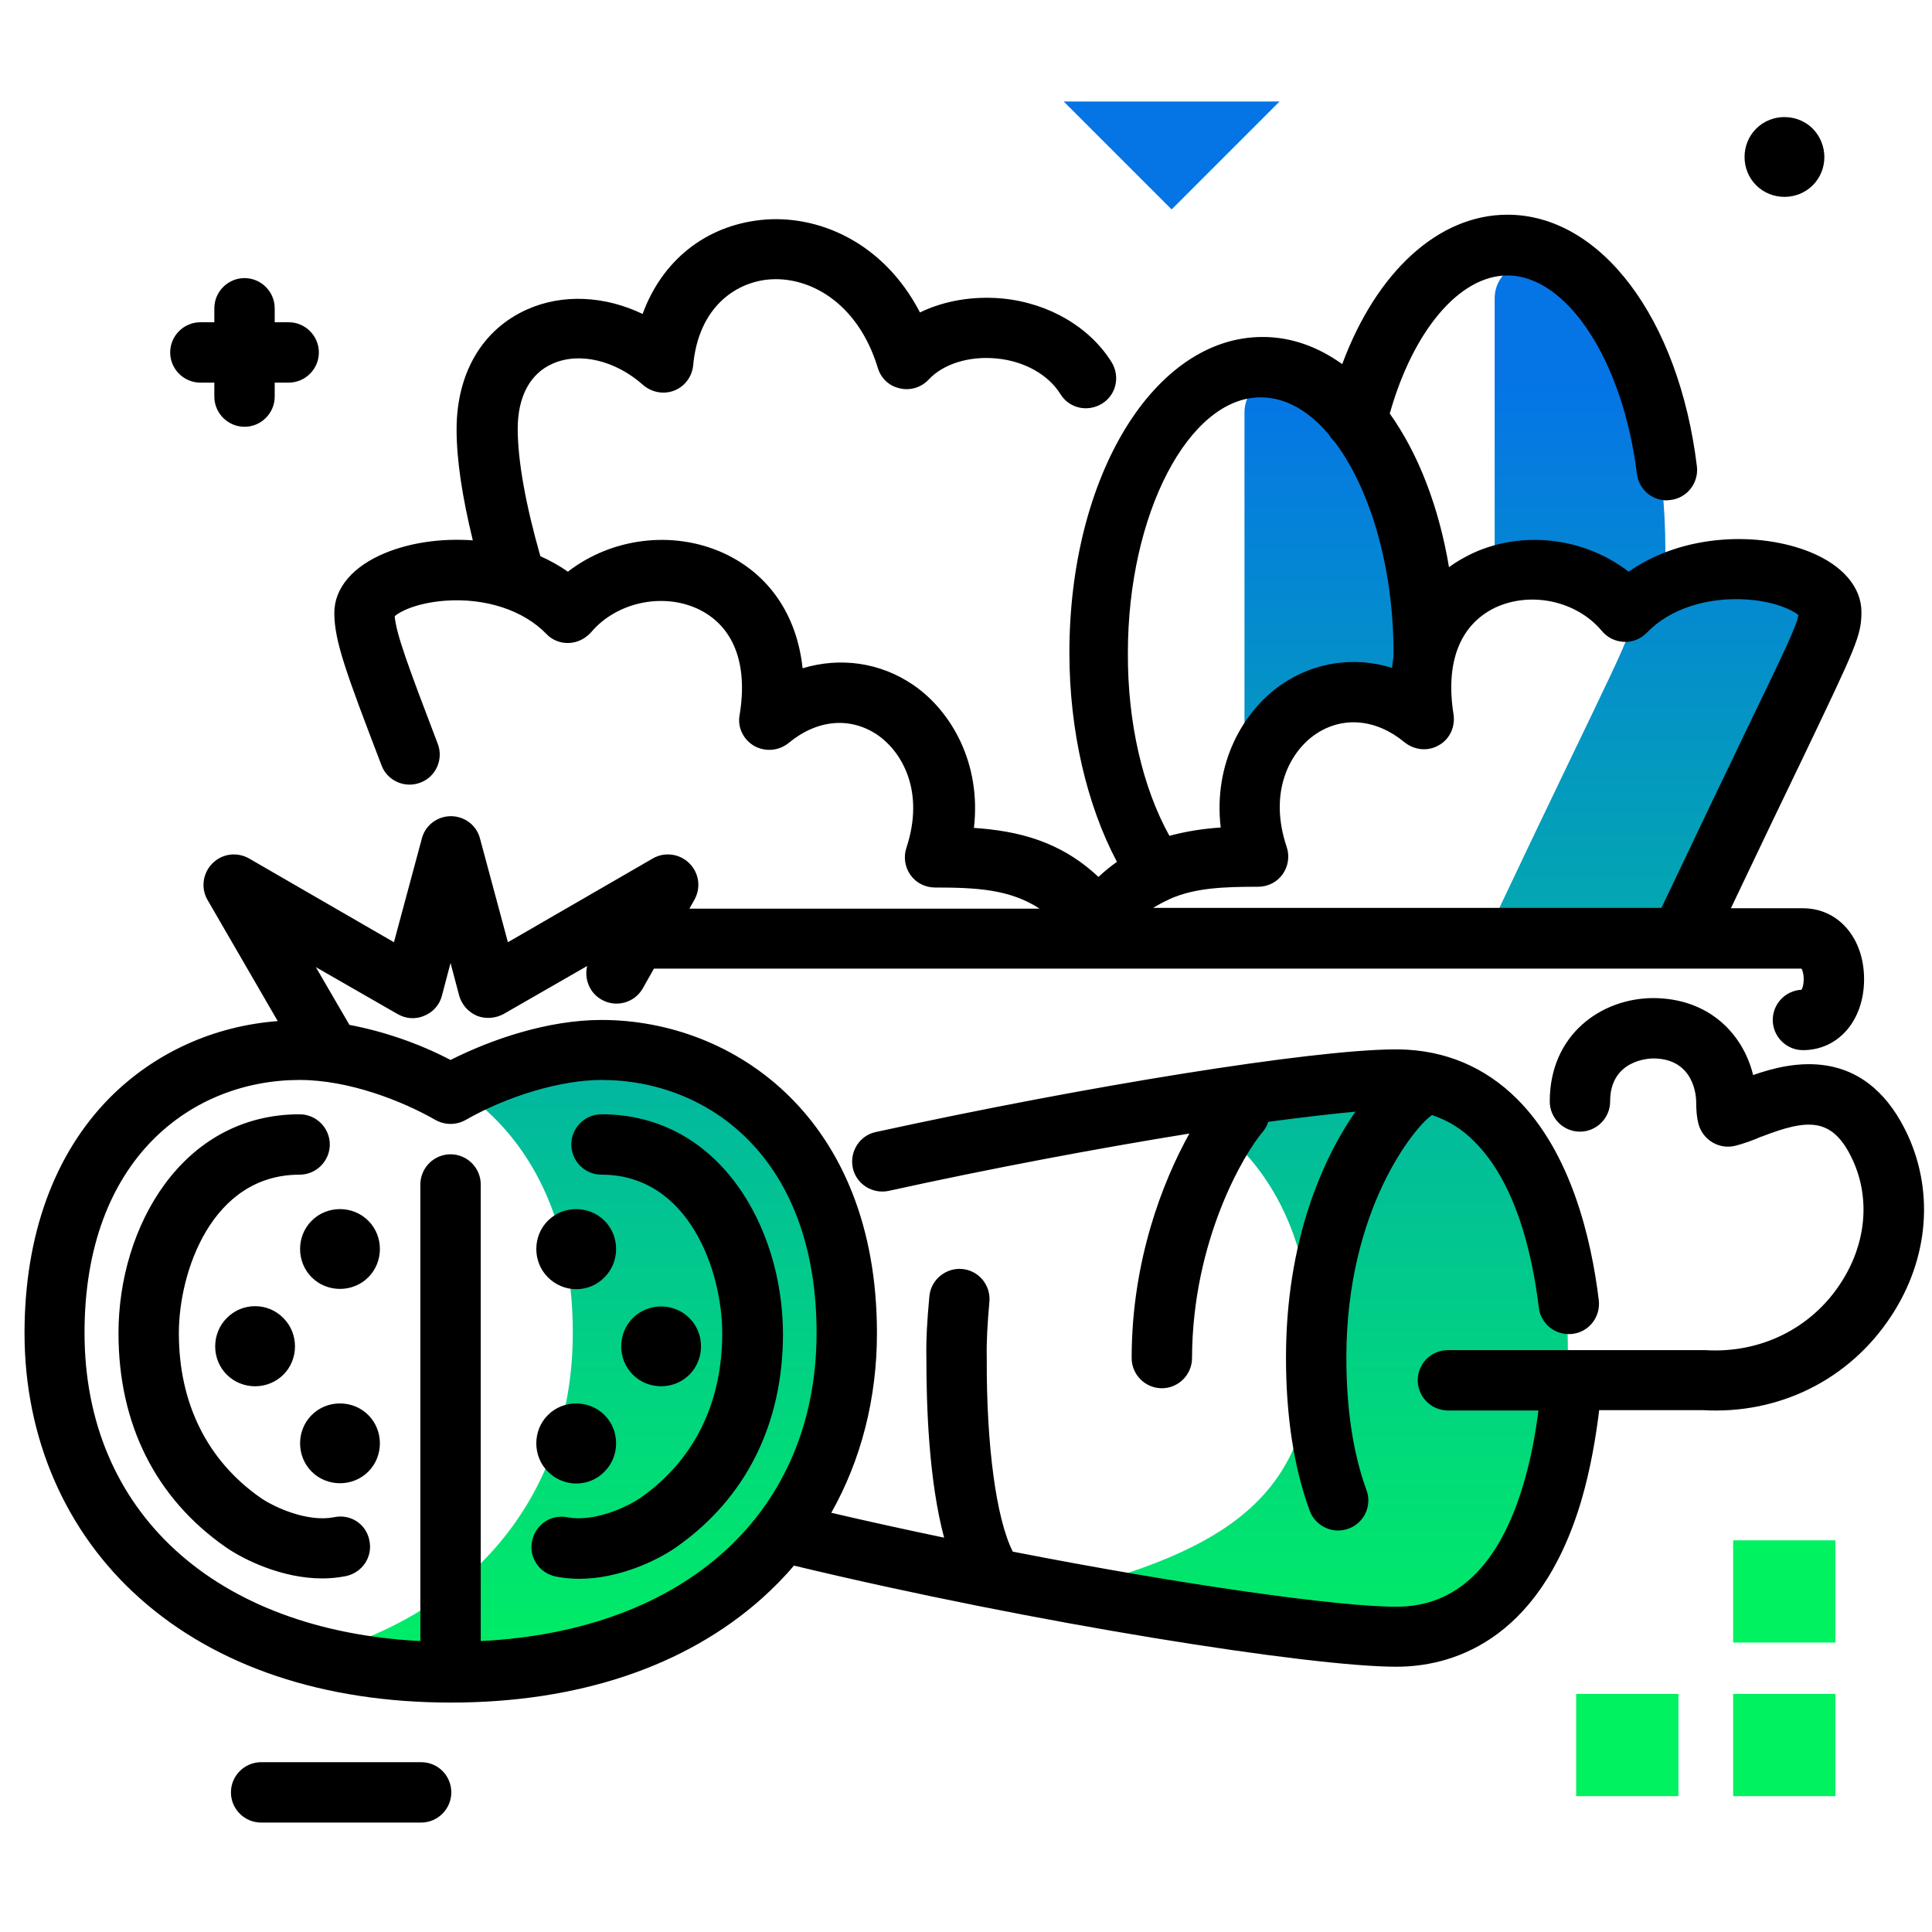 <svg version="1.1" id="Layer_1" xmlns="http://www.w3.org/2000/svg" xmlns:xlink="http://www.w3.org/1999/xlink" x="0px" y="0px" viewBox="0 0 512 512" enable-background="new 0 0 512 512" xml:space="preserve">
<linearGradient id="SVGID_1_" gradientUnits="userSpaceOnUse" x1="283.595" y1="452.134" x2="283.595" y2="102.081" class="gradient-element">
	<stop offset="0" class="primary-color-gradient" style="stop-color: #00F260"></stop>
	<stop offset="1" class="secondary-color-gradient" style="stop-color: #0575E6"></stop>
</linearGradient>
<path fill-rule="evenodd" clip-rule="evenodd" fill="url(#SVGID_1_)" d="M329.8,199.8v-90.5c0-7.3,7.9-11.8,14.2-8.2
	c13.6,7.9,32.1,28.2,31,79.9c0,0-8.5,8.3-22.6,2.5C338.3,177.6,329.8,199.8,329.8,199.8z M418.7,153.3c14,5.8,22.6-2.5,22.6-2.5
	c1.1-51.7-17.3-72-31-79.9c-6.3-3.7-14.2,0.9-14.2,8.2v71.8C396.1,150.8,404.6,147.5,418.7,153.3z M353.8,286.5
	c-11.7,0-25,4.2-35.2,9.5c16.7,10.8,29.1,30.9,29.1,61.7c0,39.4-24.1,53.3-65.8,64.1c10.3,2.7,54.8,7.6,66.8,10.3
	c48.1,11.1,66.8-25.3,66.8-74.4C415.6,308.6,383.7,286.5,353.8,286.5z M158.1,278.3c-12.3,0-26.3,4.4-37,10
	c17.5,11.3,30.7,32.6,30.7,64.9c0,41.5-25.3,74.3-69.3,85.7c10.8,2.8,22.7,4.3,35.7,4.3c65.6,0,105-38.3,105-90
	C223.1,301.5,189.6,278.3,158.1,278.3z M432.5,160.5c0.2,0.6,0.3,1.1,0.3,1.7c0,6.4-3.5,10.8-39.3,86.5h52
	c35.9-75.7,39.3-80.1,39.3-86.5C484.8,151.7,451.2,143.8,432.5,160.5z"></path>
<path d="M97.9,408.3c0.9,4.3-1.9,8.5-6.3,9.4c-2.1,0.4-4.1,0.6-6.2,0.6c-10.6,0-20.7-4.9-25.6-8.3c-18.6-13-28.4-32.6-28.4-56.7
	c0-28.1,16.8-58,48-58c4.4,0,8,3.6,8,8s-3.6,8-8,8c-23.3,0-32,25.8-32,42c0,18.6,7.5,33.7,21.6,43.6c3.9,2.7,12.6,6.5,19.4,5.2
	C92.9,401.1,97.1,403.9,97.9,408.3z M159.4,295.3c-4.4,0-8,3.6-8,8s3.6,8,8,8c23.3,0,32,25.8,32,42c0,18.6-7.5,33.7-21.6,43.6
	c-3.9,2.7-12.6,6.5-19.4,5.2c-4.3-0.9-8.5,1.9-9.4,6.3c-0.9,4.3,1.9,8.5,6.3,9.4c2.1,0.4,4.1,0.6,6.2,0.6c10.6,0,20.7-4.9,25.6-8.3
	c18.6-13,28.4-32.7,28.4-56.7C207.4,325.1,190.6,295.3,159.4,295.3z M82.6,375c-4.1,4.1-4.1,10.9,0,15c4.1,4.1,10.9,4.1,15,0
	c4.1-4.1,4.1-10.9,0-15S86.7,370.9,82.6,375z M82.6,323.5c-4.1,4.1-4.1,10.9,0,15c4.1,4.1,10.9,4.1,15,0c4.1-4.1,4.1-10.9,0-15
	S86.7,319.4,82.6,323.5z M60.1,349.3c-4.1,4.1-4.1,10.9,0,15s10.9,4.1,15,0c4.1-4.1,4.1-10.9,0-15C71,345.1,64.2,345.1,60.1,349.3z
	 M160.2,338.5c4.1-4.1,4.1-10.9,0-15c-4.1-4.1-10.9-4.1-15,0s-4.1,10.9,0,15C149.4,342.7,156.1,342.7,160.2,338.5z M160.2,390
	c4.1-4.1,4.1-10.9,0-15c-4.1-4.1-10.9-4.1-15,0s-4.1,10.9,0,15C149.4,394.2,156.1,394.2,160.2,390z M182.7,364.3
	c4.1-4.1,4.1-10.9,0-15c-4.1-4.1-10.9-4.1-15,0c-4.1,4.1-4.1,10.9,0,15S178.6,368.4,182.7,364.3z M379.1,295.8
	c0.1-0.1,0.3-0.2,0.4-0.3c4.2,1.4,8,3.7,11.3,7.1c11,11,15.3,29.9,17,43.9c0.5,4.4,4.5,7.5,8.9,7c4.4-0.5,7.5-4.5,7-8.9
	c-2-16.5-7.4-39.1-21.6-53.3c-8.5-8.5-19.1-13-31.3-13.2c0,0-0.1,0-0.1,0l-1.5,0c-21.9,0.2-80.8,9.6-137.1,21.9
	c-4.3,0.9-7,5.2-6.1,9.5c0.9,4.3,5.2,7,9.5,6.1c27.2-6,55.6-11.3,79.7-15.2c-7,12.6-15.3,33.6-15.3,59.5c0,4.4,3.6,8,8,8
	c0,0,0,0,0,0c4.4,0,8-3.6,8-8c0.1-31.3,13.9-54.3,18.7-59.9c0.7-0.8,1.2-1.8,1.5-2.7c8.9-1.2,16.7-2.1,23.1-2.7
	c-8.6,12.4-18.4,34.1-18.4,65.2c0,15.5,2.1,29.2,6.3,40.6c1.2,3.2,4.3,5.2,7.5,5.2c0.9,0,1.9-0.2,2.8-0.5c4.1-1.5,6.3-6.1,4.7-10.3
	c-3.5-9.6-5.3-21.4-5.3-35C356.8,319.9,375.4,298.4,379.1,295.8z M501.1,348.9c-11,16.7-29.6,26-49.9,24.8l-13.2,0
	c-4.2,0-9.1,0-14.2,0c-0.8,6.6-2.2,15.4-4.8,24.2c-11.4,38.1-35.5,43.8-48.9,43.8c0,0-0.1,0-0.1,0c-22.6,0-95.5-11.4-159.6-26.8
	c-2.6,3.1-5.5,6-8.5,8.7c-20.3,18.1-48.8,27.6-82.4,27.6c-33.6,0-62.1-9.5-82.4-27.6c-19.7-17.5-30.6-42.5-30.6-70.3
	c0-26,7.9-47.6,22.7-62.5c11.8-11.8,27.4-18.9,44.4-20.2l-18.6-32.1c-1.8-3.1-1.3-7.1,1.3-9.7c2.6-2.6,6.5-3.1,9.7-1.3l38.4,22.2
	l7.4-27.5c0.9-3.5,4.1-5.9,7.7-5.9c0,0,0,0,0,0c3.6,0,6.8,2.4,7.7,5.9l7.4,27.5l38.4-22.2c3.1-1.8,7.1-1.3,9.7,1.3
	c2.6,2.6,3.1,6.5,1.3,9.7l-1.3,2.3h92.8c-7.8-5.1-16.6-5.6-27.7-5.6c-2.6,0-5-1.2-6.5-3.3c-1.5-2.1-1.9-4.8-1.1-7.2
	c4.9-14.8-1-25.3-7.6-29.9c-7.2-4.9-16-4.2-23.6,2.1c-2.6,2.1-6.2,2.4-9.1,0.8c-2.9-1.7-4.5-4.9-3.9-8.2
	c2.3-13.8-1.7-23.8-11.2-28.2c-9.4-4.3-21.5-1.6-28.1,6.2c-1.5,1.7-3.6,2.8-5.9,2.9c-2.3,0.1-4.5-0.8-6-2.4
	c-6.1-6.3-16.2-9.6-26.9-8.8c-7.6,0.6-12,2.9-13.3,4.1c0.4,4.7,3.5,13.1,11.4,33.8c1.6,4.1-0.5,8.8-4.6,10.3
	c-4.1,1.6-8.8-0.5-10.3-4.6c-9.5-24.8-12.5-33-12.5-40.4c0-6.6,5-12.4,13.6-15.9c6.6-2.7,14.8-3.9,23.1-3.3
	c-2.8-11.5-4.3-21.3-4.3-29.4c0-14.9,6.8-26.5,18.7-31.8c9.4-4.2,20.6-3.6,30.6,1.2c5.1-14,16.5-23.3,31.3-24.9
	c14.8-1.6,32.4,5.6,42.2,24.5c6.4-3.1,14-4.4,21.8-3.7c12.4,1.2,23.2,7.6,29,16.9c2.3,3.8,1.2,8.7-2.6,11c-3.8,2.3-8.7,1.2-11-2.6
	c-3.2-5.1-9.5-8.7-16.9-9.4c-7.2-0.7-14.1,1.4-18,5.6c-2,2.1-4.9,3-7.7,2.3c-2.8-0.6-5-2.7-5.8-5.5c-5.4-17.6-18.6-24.4-29.2-23.3
	c-8.6,0.9-18.3,7.4-19.7,22.7c-0.3,3-2.2,5.6-5,6.7c-2.8,1.1-6,0.5-8.3-1.5c-7.3-6.5-16.9-8.8-24-5.6c-5.9,2.6-9.2,8.7-9.2,17.2
	c0,8.5,2.1,20.1,6,33.8c2.5,1.1,5,2.5,7.3,4.1c11.5-8.9,27.7-11.1,41.3-4.9c12.1,5.6,19.4,16.5,20.9,30.5c9.9-3,20.5-1.6,29.3,4.4
	c10.1,6.9,18.1,20.8,16.1,37.9c11.7,0.8,22.9,3.5,33,13c1.6-1.5,3.2-2.8,4.9-4c-8-15.1-12.6-34.8-12.6-55.4
	c0-46.9,22.5-83.7,51.2-83.7c7.6,0,14.7,2.6,21.1,7.2c9.1-24.5,25.5-39.6,43.8-39.6c24.7,0,45.4,27.4,50.2,66.7
	c0.5,4.4-2.6,8.4-7,8.9c-0.3,0-0.7,0.1-1,0.1c-4,0-7.4-3-7.9-7c-3.7-30-18.5-52.6-34.3-52.6c-12.7,0-25,14.6-31.2,36.6
	c7.5,10.5,13,24.6,15.7,40.7c1.9-1.4,4-2.6,6.3-3.7c13.5-6.2,29.8-4,41.3,4.9c14.6-10.2,34.7-10.6,48.1-5.2
	c8.6,3.5,13.6,9.3,13.6,15.9c0,6.3-1.5,9.3-15.4,38.4c-4.8,9.9-11,22.9-19.2,40.1h19.1c9.4,0,16.2,7.9,16.2,18.8
	c0,10.9-6.8,18.8-16.2,18.8c-4.4,0-8-3.6-8-8c0-4.3,3.4-7.8,7.6-8c0.8-1.2,0.8-4.4,0-5.6h-31.4c0,0,0,0-0.1,0c0,0,0,0-0.1,0H287.6
	c0,0-0.1,0-0.1,0h-0.1c0,0,0,0,0,0c0,0,0,0,0,0H174.1c-0.3,0-0.5,0-0.8,0l-3,5.3c-2.2,3.8-7.1,5.1-10.9,2.9
	c-3.2-1.8-4.6-5.5-3.8-8.9l-22.1,12.7c-2.2,1.2-4.8,1.4-7.1,0.5c-2.3-1-4-2.9-4.7-5.3l-2.3-8.7l-2.3,8.7c-0.6,2.4-2.4,4.4-4.7,5.3
	c-2.3,1-4.9,0.8-7.1-0.5l-21.6-12.4l8.9,15.3c8.9,1.7,18.2,4.8,26.8,9.3c10.7-5.4,25.7-10.6,40-10.6c35.1,0,73,26,73,83
	c0,17.3-4.2,33.6-12.1,47.6c9.8,2.3,19.9,4.5,29.9,6.6c-4.1-15.3-4.7-35.2-4.7-47.5c-0.1-5,0.2-10.2,0.8-16.5
	c0.4-4.4,4.4-7.6,8.7-7.2c4.4,0.4,7.6,4.3,7.2,8.7c-0.5,5.7-0.8,10.4-0.7,14.8c0,0.1,0,0.1,0,0.2c-0.1,23.1,2.5,42.5,6.9,51.2
	c45,8.8,86.3,14.6,101.6,14.6c0,0,0.1,0,0.1,0c15.9,0,27.2-10.9,33.6-32.4c2.1-7,3.3-14,4-19.6h-5.1c-15.6,0-18.8,0-19,0
	c-4.4-0.1-7.9-3.7-7.9-8.1c0.1-4.4,3.6-7.9,8-7.9c0,0,0.1,0,0.1,0c0.6,0,9.5,0,18.8,0l13.9,0l3.5,0c6.4,0,12.7,0,18,0l13.4,0
	c0.2,0,0.3,0,0.5,0c14.6,0.9,28-5.7,35.8-17.6c7-10.6,8.1-23.1,2.9-33.6c-5.2-10.5-11.6-10.1-23.7-5.4l-0.1,0c-2,0.9-5,2-7.2,2.5
	c-4.2,0.9-8.4-1.7-9.5-5.9c-0.4-1.5-0.6-3.4-0.6-5.9c0-1.1-0.4-11.4-11.4-11.4c-1.1,0-11.4,0.4-11.4,11.4c0,4.4-3.6,8-8,8h0
	c-4.4,0-8-3.6-8-8c0-17.8,13.7-27.3,27.3-27.4c14.8,0,23.9,9.4,26.6,20.4c10.2-3.6,29.1-7.8,40.3,14.5
	C512.7,315,511.3,333.5,501.1,348.9z M385.2,189.3c0.5,3.3-1,6.6-3.9,8.2c-2.9,1.7-6.5,1.3-9.1-0.8c-7.5-6.2-16.4-7-23.6-2.1
	c-6.6,4.5-12.6,15.1-7.6,29.9c0.8,2.4,0.4,5.1-1.1,7.2c-1.5,2.1-3.9,3.3-6.5,3.3c-9.2,0-16.7,0.3-23.3,3.2c-0.2,0.1-0.4,0.2-0.6,0.3
	c-1.3,0.6-2.6,1.3-3.9,2.1h134.7c9.9-20.8,17.1-35.9,22.5-47.1c10.3-21.3,13.3-27.6,13.8-30.5c-1.4-1.2-5.8-3.5-13.3-4.1
	c-10.7-0.8-20.8,2.4-26.9,8.8c-1.6,1.6-3.7,2.5-6,2.4c-2.3-0.1-4.4-1.1-5.9-2.9c-6.6-7.9-18.7-10.6-28.2-6.2
	C386.9,165.5,383,175.5,385.2,189.3z M309.9,221.5c4.5-1.2,9-1.9,13.6-2.2c-2-17.1,6-30.9,16.1-37.9c8.8-6,19.4-7.5,29.3-4.4
	c0.1-1,0.3-2.1,0.4-3.1c0-0.3,0-0.6,0-0.9c0-22.9-6.3-43.6-15.6-55.9c-0.6-0.6-1.1-1.2-1.5-1.9c-5.3-6.3-11.5-9.9-18.1-9.9
	c-19.1,0-35.2,31-35.2,67.7C298.8,191.4,302.8,208.7,309.9,221.5z M216.4,353.2c0-46.3-28.6-67-57-67c-10.7,0-24.8,4.2-36,10.6
	c-2.5,1.4-5.5,1.4-8,0c-8.9-5.1-23-10.6-36-10.6c-28.4,0-57,20.7-57,67c0,47.5,34.6,78.9,89,81.7v-121c0-4.4,3.6-8,8-8s8,3.6,8,8
	v121C181.8,432.2,216.4,400.7,216.4,353.2z"></path>
<g>
	<path fill="#00F260" class="primary-color" d="M486.4,408.2v27.1h-27.1v-27.1H486.4z M459.3,476h27.1v-27.1h-27.1V476z M417.7,476h27.1v-27.1h-27.1V476z"></path>
	<path fill="#0575E6" class="secondary-color" d="M339.1,26.9l-28.6,28.6l-28.6-28.6H339.1z"></path>
</g>
<path fill="#000000" d="M64.8,113.1c-4.4,0-8-3.6-8-8v-3.7h-3.7c-4.4,0-8-3.6-8-8s3.6-8,8-8h3.7v-3.7c0-4.4,3.6-8,8-8s8,3.6,8,8v3.7
	h3.7c4.4,0,8,3.6,8,8s-3.6,8-8,8h-3.7v3.7C72.8,109.5,69.2,113.1,64.8,113.1z M111.6,467H69.2c-4.4,0-8,3.6-8,8s3.6,8,8,8h42.4
	c4.4,0,8-3.6,8-8S116.1,467,111.6,467z M480.4,34.1c-4.1-4.1-10.9-4.1-15,0c-4.1,4.1-4.1,10.9,0,15c4.1,4.1,10.9,4.1,15,0
	C484.5,45,484.5,38.3,480.4,34.1z"></path>
</svg>